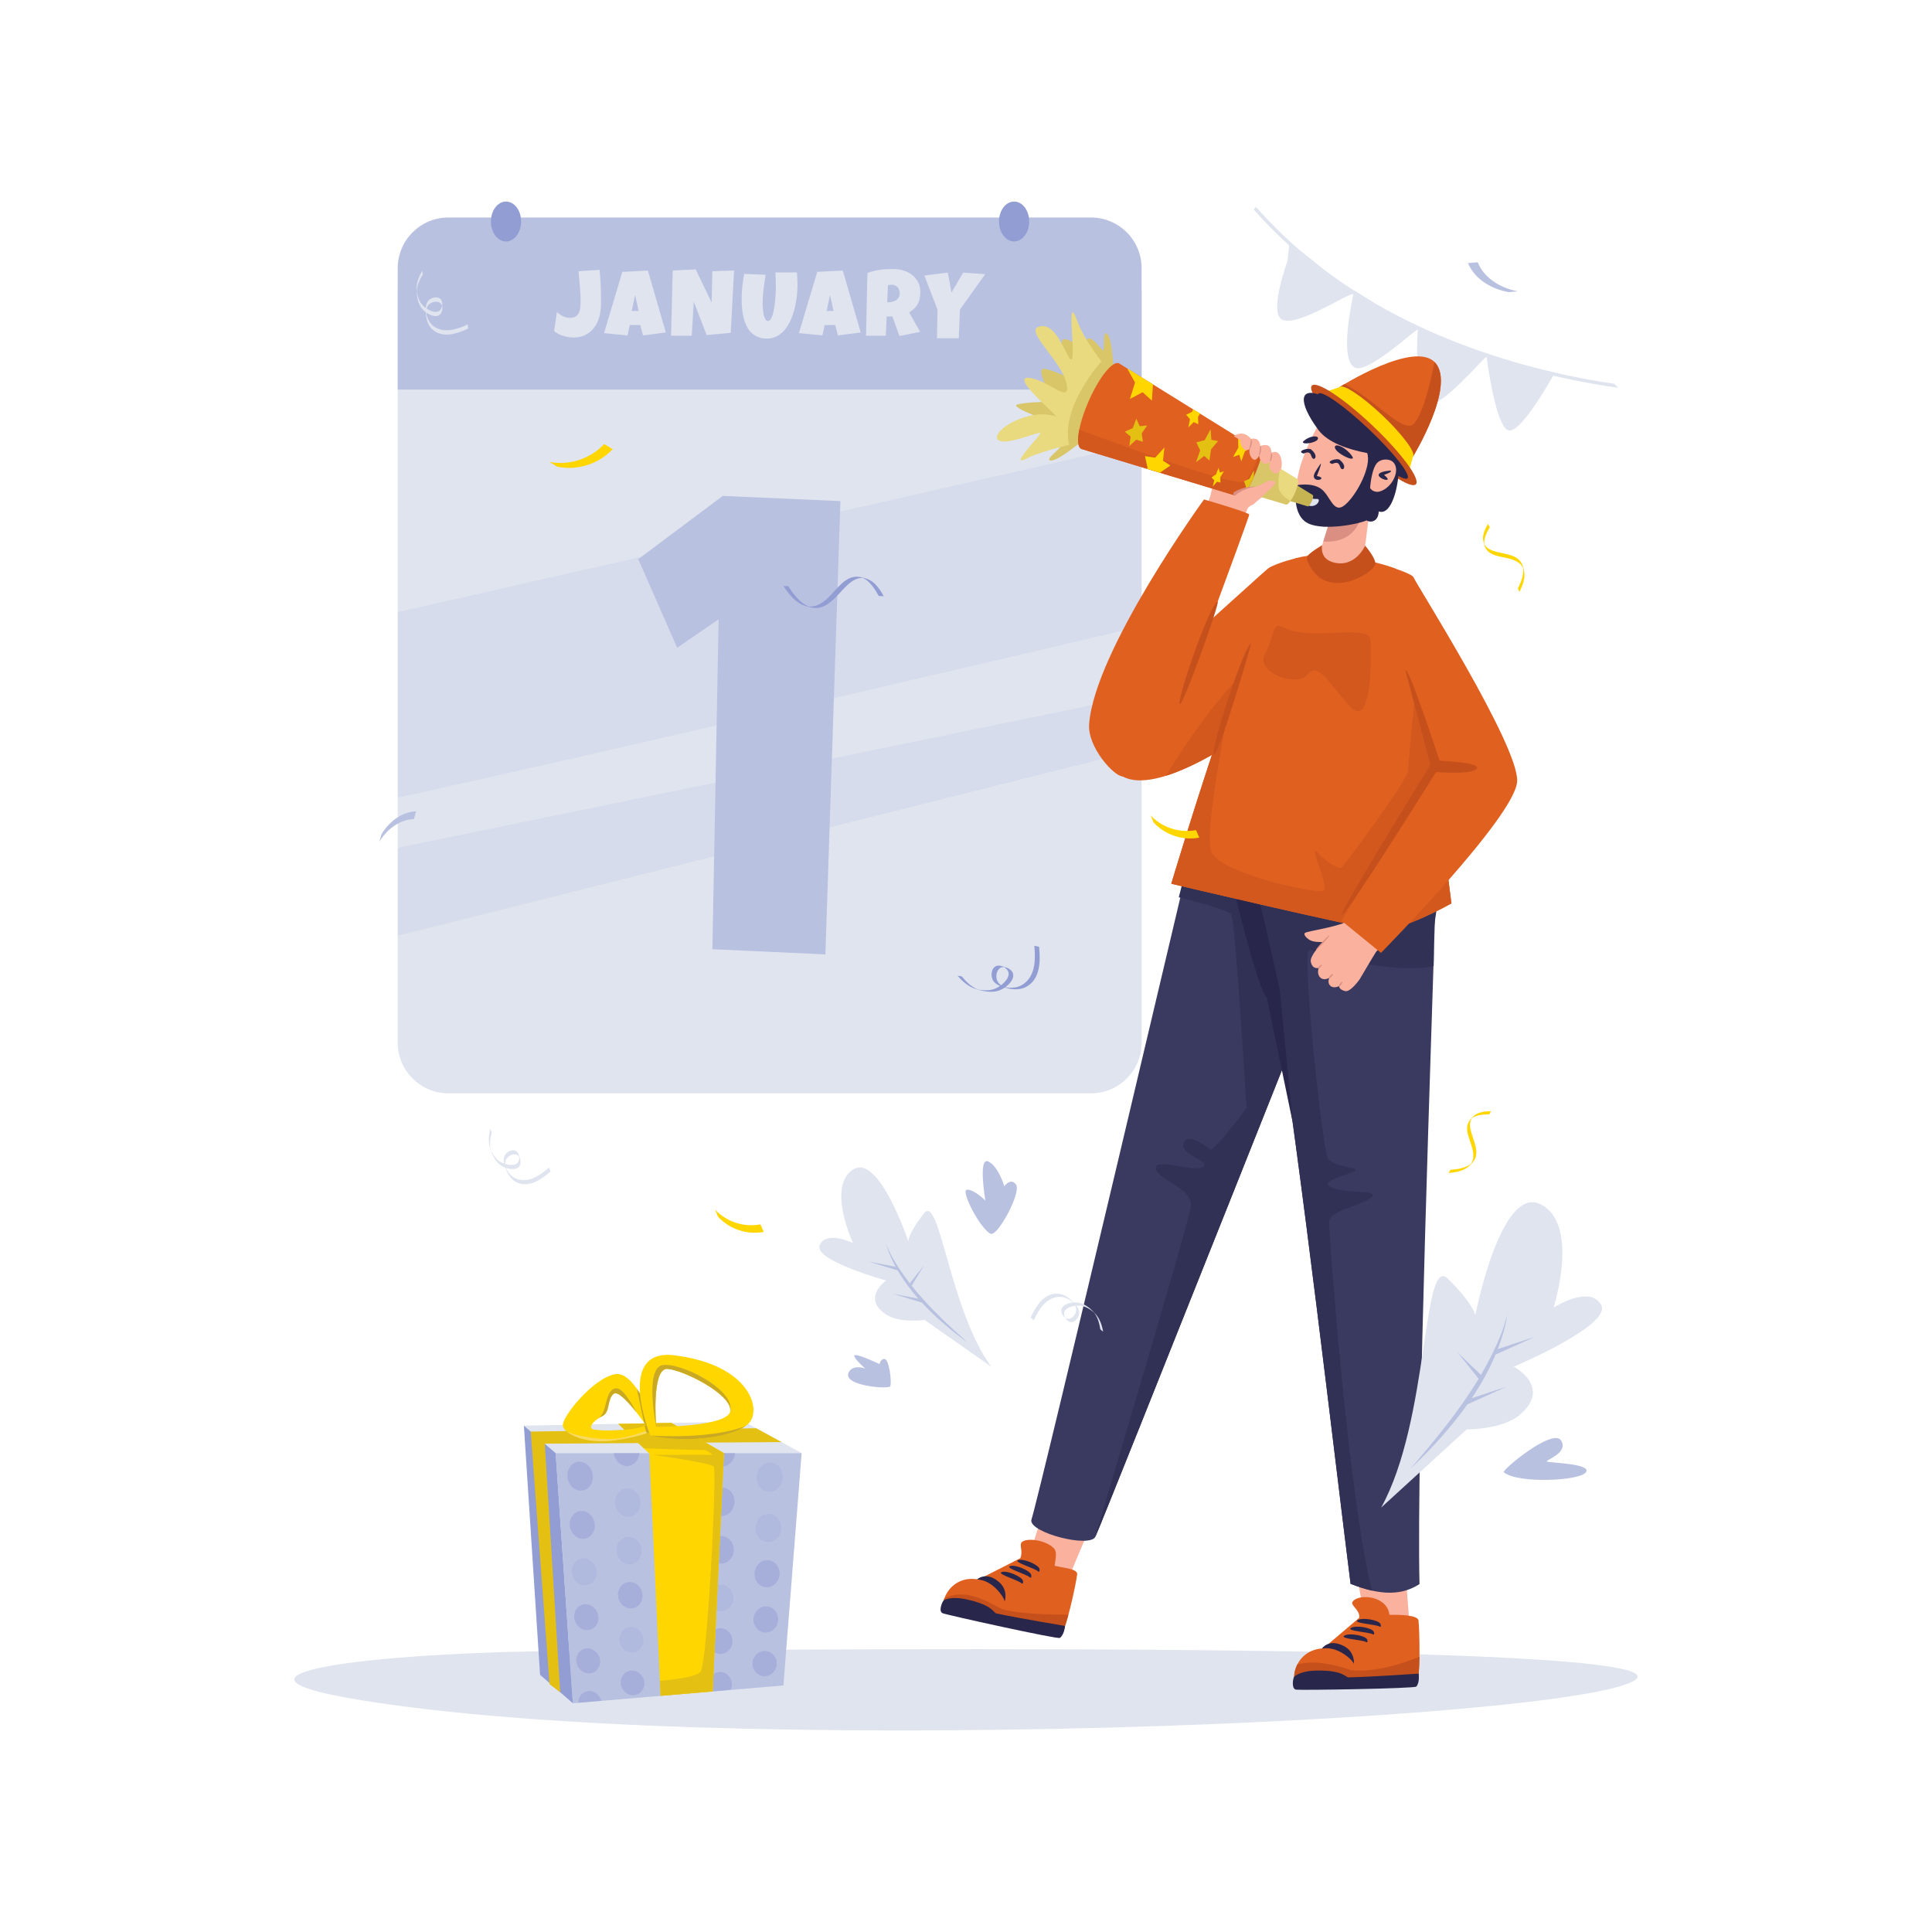 <svg xmlns="http://www.w3.org/2000/svg" enable-background="new 0 0 3000 3000" viewBox="0 0 3000 3000" id="new-year-celebration-trumpet">
  <path fill="#DFE4EF" d="M553.116 2638.806c554.822 92.831 1888.158 34.179 1985.428-29.754 97.27-63.932-1436.625-46.246-1671.209-45.22C632.751 2564.859 287.279 2594.328 553.116 2638.806zM1950.337 321.314c21.441 24.452 44.168 46.762 67.712 67.017l40.31 32.275c14.247 10.606 28.656 20.56 43.129 29.889l-.003-.287 36.292 22.388c43.409 24.928 86.527 44.603 126.431 60.035 94.801 36.666 183.595 54.656 242.406 63.365l6.549 6.306c-12.364-1.742-26.046-3.865-41.201-6.577-18.394-3.293-38.652-7.378-60.263-12.41 0 0-49.491 90.071-69.089 85.062-20.604-5.261-34.206-114.198-34.206-114.198-3.091-1.03-68.716 78.105-87.58 71.853-27.515-9.115-19.231-114.333-19.231-114.333-2.873-1.342-77.611 69.411-98.065 59.03-25.378-12.879-1.933-113.829-1.933-113.829-5.962-3.812-89.836 53.597-111.991 38.697-18.769-12.625 9.537-89.98 9.537-89.98l-.004-.002 2.606-24.556c-19.067-17.216-37.519-35.843-55.12-55.886L1950.337 321.314z"></path>
  <g>
    <path fill="#DFE4EF" d="M1693.959,373.151H696.315c-43.48,0-78.729,35.251-78.729,78.739v1167.086
		c0,43.48,35.249,78.731,78.729,78.731h997.644c43.488,0,78.739-35.251,78.739-78.731V451.889
		C1772.698,408.401,1737.447,373.151,1693.959,373.151z"></path>
    <path fill="#B9C1E1" d="M1772.773,688.008v284.395c-260.302,61.249-866.564,203.133-1155.205,266.28V950.508
		L1772.773,688.008z" opacity=".2"></path>
    <polygon fill="#B9C1E1" points="617.568 1316.473 1772.773 1079.007 1772.773 1163.249 617.568 1452.997" opacity=".2"></polygon>
    <path fill="#B9C1E1" d="M1693.959,337.719H696.315c-43.48,0-78.729,35.259-78.729,78.739v188.52h1155.113v-188.52
		C1772.698,372.978,1737.447,337.719,1693.959,337.719z"></path>
    <g>
      <path fill="#929ED3" d="M809.213,343.96c0,17.129-10.503,31.012-23.468,31.012c-12.958,0-23.461-13.883-23.461-31.012
			c0-17.121,10.503-31.005,23.461-31.005C798.71,312.956,809.213,326.839,809.213,343.96z"></path>
    </g>
    <g>
      <path fill="#929ED3" d="M1598.137,343.96c0,17.129-10.503,31.012-23.459,31.012c-12.959,0-23.462-13.883-23.462-31.012
			c0-17.121,10.504-31.005,23.462-31.005C1587.634,312.956,1598.137,326.839,1598.137,343.96z"></path>
    </g>
    <g>
      <path fill="#B9C1E1" d="M1305.001,778.108l-23.34,703.868l-175.465-8.049l9.661-512.299l-64.39,44.278l-60.367-137.654
			l131.199-98.187L1305.001,778.108z"></path>
    </g>
    <g>
      <path fill="#DFE4EF" d="M933.217 463.575c0 2.808 0 5.594 0 8.357 0 2.755-.151 5.549-.429 8.35-.535 5.948-1.815 11.58-3.863 16.895-2.046 5.308-4.818 9.961-8.319 13.959-3.501 3.998-7.747 7.16-12.747 9.494-4.991 2.334-10.729 3.501-17.204 3.501-2.523 0-5.157-.218-7.891-.64-2.74-.429-5.451-1.077-8.137-1.935-2.69-.859-5.265-1.913-7.719-3.177-2.445-1.265-4.629-2.726-6.535-4.39l4.435-29.559c2.801 2.71 5.926 4.909 9.352 6.603 3.426 1.686 7.169 2.537 11.211 2.537 2.62 0 4.826-.384 6.641-1.144 1.807-.761 3.305-1.807 4.495-3.147 1.198-1.333 2.131-2.884 2.824-4.676.685-1.785 1.182-3.689 1.5-5.715.314-2.017.495-4.103.57-6.241.075-2.146.107-4.262.107-6.355 0-7.574-.385-15.103-1.146-22.602-.761-7.499-1.423-15.013-1.995-22.534l32.706-2.131C932.501 433.873 933.217 448.727 933.217 463.575zM1033.918 516.278l-35.417 4.563-4.292-16.135h-16.278l-3.561 16.135-36.424-3.562 28.42-95.122 39.701-1.995L1033.918 516.278zM991.649 482.856l-5.436-24.846-5.277 24.846H991.649zM1139.844 420.019l-5.142 96.831-37.419 3.418-19.99-51.829-3.145 52.831h-32.128l2.56-101.251 35.71-1.709 24.703 51.401 1.144-48.555L1139.844 420.019zM1238.339 443.013c0 3.516-.174 7.401-.497 11.64-.331 4.231-.888 8.614-1.649 13.138-.76 4.525-1.747 9.103-2.966 13.741-1.204 4.645-2.725 9.102-4.525 13.394-1.814 4.276-3.915 8.29-6.317 12.031-2.416 3.735-5.172 7.002-8.289 9.788-3.125 2.778-6.603 4.962-10.466 6.566-3.848 1.588-8.139 2.394-12.845 2.394-5.518 0-10.322-.896-14.394-2.68-4.065-1.785-7.561-4.194-10.459-7.214-2.906-3.026-5.286-6.55-7.138-10.563-1.86-4.02-3.305-8.282-4.359-12.792-1.047-4.488-1.769-9.088-2.176-13.779-.407-4.683-.61-9.193-.61-13.53 0-6.663.338-13.319 1.001-19.959.663-6.633 1.619-13.267 2.853-19.884l33.421 1.287c-1.287 7.469-2.394 14.983-3.32 22.52-.932 7.552-1.401 15.133-1.401 22.745 0 .814.038 2.011.113 3.614.068 1.589.205 3.373.391 5.346.196 1.98.467 4.005.821 6.076.362 2.063.851 3.96 1.468 5.677.617 1.716 1.364 3.116 2.251 4.216.874 1.091 1.913 1.634 3.109 1.634 1.37 0 2.613-.655 3.704-1.958 1.1-1.31 2.063-3.064 2.891-5.255.836-2.184 1.559-4.705 2.183-7.567.617-2.853 1.145-5.835 1.574-8.922.429-3.094.768-6.189 1.024-9.283.271-3.094.482-5.978.648-8.636.167-2.673.278-5.022.318-7.077.059-2.048.075-3.568.075-4.563 0-3.719-.054-7.416-.182-11.105-.113-3.689-.294-7.364-.535-11.038h33.421C1238.055 429.581 1238.339 436.259 1238.339 443.013zM1336.548 516.278l-35.417 4.563-4.284-16.135h-16.278l-3.568 16.135-36.418-3.562 28.416-95.122 39.707-1.995L1336.548 516.278zM1294.279 482.856l-5.428-24.846-5.278 24.846H1294.279zM1429.049 453.583c0 3.712-.323 7.085-.962 10.097-.649 3.019-1.656 5.804-3.043 8.319-1.37 2.53-3.162 4.864-5.345 6.994-2.191 2.146-4.834 4.194-7.928 6.152l16.994 30.274-32.135 6.279-10.993-30.417-8.862.286-1.28 29.703h-30.703c.234-10.849.466-21.654.677-32.42.218-10.759.467-21.556.753-32.413.09-5.474.188-10.895.286-16.285.09-5.376.279-10.797.566-16.278 3.327-1.235 6.617-2.259 9.854-3.072 3.238-.805 6.484-1.438 9.743-1.882 3.26-.459 6.573-.768 9.923-.934 3.365-.165 6.799-.248 10.322-.248 5.428 0 10.678.753 15.75 2.243 5.067 1.499 9.547 3.75 13.455 6.754 3.909 2.989 7.039 6.738 9.389 11.211C1427.868 442.418 1429.049 447.628 1429.049 453.583zM1397.058 455.864c0-2.002-.271-3.832-.819-5.503-.551-1.656-1.355-3.094-2.426-4.314-1.069-1.213-2.402-2.168-4.005-2.854-1.589-.692-3.464-1.039-5.602-1.039-.956 0-1.882.061-2.786.181-.903.12-1.785.301-2.642.534l-1.145 26.555h1.716c2.048 0 4.126-.256 6.249-.783 2.124-.52 4.021-1.333 5.715-2.417 1.688-1.099 3.072-2.507 4.141-4.216C1396.517 460.291 1397.058 458.244 1397.058 455.864zM1529.901 425.733l-39.271 54.834-1.858 44.708h-33.844l.858-44.422-20.419-52.974 36.41-4.578 5.722 30.846 18.137-30.846L1529.901 425.733z"></path>
    </g>
  </g>
  <g>
    <g>
      <g>
        <g>
          <path fill="#FAB19E" d="M2180.826,2424.639c0.138,5.431,7.923,87.936,8.316,110.939c-8.508,11.088-59.11,10.319-64.2-1.326
					c-5.091-11.645-20.969-105.457-20.969-105.457L2180.826,2424.639z"></path>
          <path fill="#E06020" d="M2199.032,2613.141c-7.284,3.457-165.834,4.252-181.431,4.646
					c-15.596,0.388-11.018-55.865,37.121-58.216l55.775-47.343c2.233-11.333-13.471-19.434-10.54-24.572
					c5.31-9.192,28.775-10.862,44.094-1.135c7.114,4.544,12.244,11.12,13.415,20.911c15.376-0.056,43.904,0.207,45.113,8.675
					C2204.258,2527.822,2206.357,2609.678,2199.032,2613.141z"></path>
          <path fill="#C6501C" d="M2017.606,2617.795c15.626-0.43,174.145-1.223,181.44-4.623c3.354-1.658,4.798-20.098,5.11-40.653
					c-23.576,9.636-69.24,25.365-106.657,20.798c0,0-49.719-18.934-83.122-8.581
					C2006.439,2600.622,2008.873,2617.983,2017.606,2617.795z"></path>
          <path fill="#28264A" d="M2102.385,2583.671c-1.384-5.442-25.441-28.651-49.848-23.645c0,0,10.573-16.43,34.382-3.963
					C2104.491,2565.268,2102.385,2583.671,2102.385,2583.671z"></path>
          <g>
            <path fill="#28264A" d="M2121.293 2549.699c-6.941-3.682-41.482-4.989-33.938-9.84 7.545-4.85 33.41-.031 35.481 5.938C2124.906 2551.77 2121.293 2549.699 2121.293 2549.699zM2131.666 2537.68c-6.939-3.684-41.479-4.992-33.935-9.84 7.542-4.849 33.41-.034 35.479 5.94C2135.278 2539.751 2131.666 2537.68 2131.666 2537.68zM2142.039 2525.662c-6.941-3.683-41.479-4.993-33.936-9.839 7.544-4.85 33.41-.035 35.482 5.939C2145.651 2527.733 2142.039 2525.662 2142.039 2525.662z"></path>
          </g>
          <path fill="#28264A" d="M2202.855,2598.799c-0.006-0.118-69.844,5.011-108.948,5.8c-4.367,0.085-8.189-11.018-47.342-10.567
					c-27.114-0.083-36.071,8.733-36.998,9.711c-1.734,1.82-4.723,18.773,2.975,19.93c7.698,1.157,183.76-1.689,186.657-4.773
					C2204.931,2612.798,2202.855,2598.799,2202.855,2598.799z"></path>
        </g>
        <g>
          <g>
            <path fill="#FAB19E" d="M1698.101,2358.839c-1.415,4.697-33.829,76.529-39.979,96.372c-9.954,7.253-61.45-12.741-62.27-24.091
						c-0.818-11.347,28.845-96.12,28.845-96.12L1698.101,2358.839z"></path>
            <path fill="#E06020" d="M1646.832,2537.735c-7.852,1.673-161.625-34.039-176.823-37.249
						c-15.197-3.209,2.184-56.652,49.352-47.852l64.925-33.027c4.771-10.464-1.935-20.404,2.086-24.706
						c7.261-7.683,37.409-3.732,50.017,9.216c5.844,6.038,2.329,17.512,1.211,27.264c14.911,3.487,35.774,4.69,34.998,13.172
						C1671.527,2456.287,1654.726,2536.068,1646.832,2537.735z"></path>
            <path fill="#C6501C" d="M1469.98,2500.451c15.245,3.212,168.98,38.949,176.857,37.31c3.162-0.627,7.771-13.926,12.193-30.302
						c-29.454-0.321-90.373-1.978-106.68-10.635c-20.407-10.766-55.469-31.522-86.079-14.555
						C1463.264,2491.381,1464.387,2499.316,1469.98,2500.451z"></path>
            <path fill="#28264A" d="M1559.99,2486.95c-0.088-5.591-18.054-33.611-42.847-34.377c0,0,14.022-13.482,34.214,4.076
						C1566.266,2469.608,1559.99,2486.95,1559.99,2486.95z"></path>
            <g>
              <path fill="#28264A" d="M1586.124 2458.389c-5.877-5.164-39.034-14.377-30.609-17.34 8.422-2.958 32.372 7.657 33.002 13.918C1589.146 2461.228 1586.124 2458.389 1586.124 2458.389zM1598.938 2449.135c-5.875-5.165-39.036-14.38-30.611-17.34 8.425-2.963 32.375 7.654 33.005 13.914C1601.962 2451.973 1598.938 2449.135 1598.938 2449.135zM1611.754 2439.877c-5.875-5.164-39.037-14.377-30.613-17.34 8.426-2.96 32.372 7.656 33.007 13.917C1614.777 2442.716 1611.754 2439.877 1611.754 2439.877z"></path>
            </g>
            <path fill="#28264A" d="M1653.837,2524.722c0.023-0.116-68.811-11.216-106.873-19.452c-4.251-0.918-5.399-12.56-43.431-21.129
						c-26.248-6.319-36.953,0.16-38.074,0.893c-2.099,1.367-8.898,17.104-1.703,19.994c7.189,2.891,178.398,40.647,181.913,38.327
						C1652.625,2538.759,1653.837,2524.722,1653.837,2524.722z"></path>
          </g>
          <path fill="#3A3A60" d="M1858.827,1283.21c0,0-244.953,1040.202-257.41,1077.107c-3.073,19.644,90.869,43.911,99.516,25.884
					c9.85-20.533,419.853-1051.582,419.853-1051.582L1858.827,1283.21z"></path>
          <path fill="#313055" d="M1794.762,1814.743c3.738,18.113,56.596,30.233,54.671,56.911
					c-1.624,23.214-151.357,520.518-148.505,514.517c9.879-20.499,419.88-1051.572,419.88-1051.572l-261.959-51.425
					c0,0-10.925,42.284-28.444,110.096c26.422,6.63,76.874,19.923,81.514,26.576c6.316,9.007,23.626,300.939,23.626,300.939
					s-50.861,67.73-55.949,64.098c-5.16-3.648-36.244-27.951-41.867-9.517c-5.605,18.359,43.341,27.11,30.505,36.498
					C1855.4,1821.249,1791.102,1796.646,1794.762,1814.743z"></path>
        </g>
        <path fill="#3A3A60" d="M1922.202,1320.24c0,0,17.632,145.582,56.148,223.844c43.275,274.84,93.241,712.765,118.823,915.297
				c48.45,19.229,80.751,17.395,107.032,0.352c-4.971-207.201,19.813-882.82,24.557-1053.262
				c0.699-25.095,7.284-52.015-2.392-74.007L1922.202,1320.24z"></path>
        <path fill="#313055" d="M1922.181,1320.22c0,0,17.613,145.635,56.153,223.859c43.274,274.834,93.277,712.749,118.846,915.261
				c11.702,4.605,22.782,8.186,33.332,10.588c-37.099-143.921-67.573-561.008-66.706-573.962
				c0.988-15.035,40.511-20.825,63.142-34.946c22.624-14.044-36.8-7.229-58.098-16.557c-21.303-9.329,9.228-15.354,30.533-24.135
				c21.38-8.769-28.907-6.45-37.467-21.777c-8.643-15.334-41.637-322.801-28.542-323.372
				c10.741-0.398,116.707,40.241,192.819,24.914c0.716-26.81-1.355-50.647,1.899-69.937c16.577-98.307-7.959-104.403-7.959-104.403
				L1922.181,1320.22z"></path>
        <path fill="#28264A" d="M1912.431,1368.084c0,0,41.276,171.176,54.745,180.941l40.051,193.518l-19.925-204.83
				c0,0-35.794-165.118-40.314-166.245C1942.468,1370.338,1912.431,1368.084,1912.431,1368.084z"></path>
      </g>
      <g>
        <path fill="#FAB19E" d="M1984.649,732.699c0,0-31.758,13.14-42.778,7.662c-11.02-5.478-49.122-35.04-49.607-29.591
				c-0.487,5.45-12.757,58.92-12.757,58.92l-13.486,37.023l52.359,27.372l19.571-45.767c0,0,51.35-38.283,52.814-42.886
				C1992.229,740.829,1984.649,732.699,1984.649,732.699z"></path>
        <path fill="#E06020" d="M2014.237,866.306c0,0-31.15,7.437-44.59,15.904c-4.76,2.999-211.589,192.808-216.967,190.6
				c-5.379-2.209-71.597,98.045-9.697,132.686c61.9,34.641,218.73-85.458,218.73-85.458S2100.581,919.762,2014.237,866.306z"></path>
        <path fill="#D3581E" d="M2023.953,1004.388c-23.86,60.296-62.231,115.627-62.231,115.627s-82.416,63.134-151.354,84.673
				c26.569-43.594,125.816-198.559,193.207-205.266C2012.087,998.584,2018.794,1000.39,2023.953,1004.388z"></path>
      </g>
      <path fill="#E06020" d="M1818.779,1372.264c0,0,287.651,67.881,321.811,71.589c34.16,3.709,113.176-41.088,113.176-41.088
			s-63.584-510.077-86.935-519.82c-23.35-9.743-110.87-30.978-156.612-15.401C1964.477,883.123,1818.779,1372.264,1818.779,1372.264
			z"></path>
      <path fill="#D3581E" d="M2253.789,1402.796c0,0-79.063,44.755-113.177,41.079c-34.178-3.741-321.861-71.583-321.861-71.583
			s44.046-147.871,91.38-283.619c-17.347,88.22-39.208,213.134-28.955,234.673c16.186,33.856,162.833,64.81,173.666,59.974
			c10.834-4.837-25.859-77.385-8.512-59.007c17.412,18.38,31.276,23.603,35.469,23.41c4.191-0.194,104.148-137.554,104.471-150.129
			c0.258-9.609,10.511-115.37,15.348-164.187C2226.898,1186.954,2253.789,1402.796,2253.789,1402.796z"></path>
      <path fill="#D3581E" d="M1992.072,973.902c42.431,23.119,134.686-6.925,136.074,20.348s2.372,141.699-32.883,101.842
			c-35.254-39.856-48.09-68.171-65.458-48.214c-17.369,19.958-81.273-4.553-65.656-32.291
			C1979.766,987.85,1974.89,964.539,1992.072,973.902z"></path>
      <path fill="#C6501C" d="M1942.51,999.407c1.388-0.652-51.095,177.315-57.567,172.212
			C1878.471,1166.517,1930.836,1004.898,1942.51,999.407z"></path>
      <g>
        <g>
          <path fill="#E06020" d="M2228.814,563.481c-31.861-36.497-148.755,37.615-148.755,37.615s71.189,93.94,113.933,108.083
					C2193.992,709.179,2260.676,599.979,2228.814,563.481z"></path>
          <path fill="#C6501C" d="M2193.967,709.193c-42.726-14.172-113.881-108.098-113.881-108.098s2.774-1.74,7.575-4.616
					c43.379,20.618,88.644,74.268,105.575,63.149c15.408-10.15,29.02-70.742,34.328-97.432c0.425,0.363,0.832,0.843,1.248,1.265
					C2260.657,599.957,2193.967,709.193,2193.967,709.193z"></path>
          <path fill="#FFD600" d="M2193.992,709.179c-5.303,5.591-35.108-14.071-66.57-43.917c-31.462-29.846-52.667-58.574-47.363-64.165
					c5.304-5.591,35.108,14.071,66.57,43.918C2178.092,674.86,2199.297,703.587,2193.992,709.179z"></path>
          <polygon fill="#FFD600" points="2186.771 735.254 2193.992 709.179 2080.059 601.096 2054.478 609.755"></polygon>
          <path fill="#C6501C" d="M2198.589,752.007c-7.521,7.927-49.779-19.952-94.387-62.269
					c-44.608-42.317-74.674-83.048-67.154-90.976c7.521-7.927,49.779,19.952,94.387,62.269
					C2176.043,703.348,2206.109,744.079,2198.589,752.007z"></path>
          <path fill="#28264A" d="M2185.587,742.688c-5.327,5.615-40.66-19.256-78.919-55.55c-38.259-36.294-64.956-70.268-59.629-75.883
					c5.326-5.615,40.66,19.256,78.918,55.55C2164.216,703.099,2190.913,737.073,2185.587,742.688z"></path>
        </g>
        <path fill="#FAB19E" d="M2129.303,770.79l-10.283,83.094c0,0-9.305,29.202-50.94,29.205
				c-13.219,0.001-18.106-10.263-18.621-24.272c7.422-26.203,16.329-52.271,16.329-52.271L2129.303,770.79z"></path>
        <path fill="#DB8F82" d="M2111.814,808.086c-12.999,33.333-44.737,33.851-56.983,32.727c5.738-18.941,10.938-34.27,10.938-34.27
				l50.098-28.178C2117.299,786.122,2116.632,795.843,2111.814,808.086z"></path>
        <path fill="#FAB19E" d="M2053.277,648.713c0,0-40.571,67.47-39.293,106.8c0.518,15.915,8.268,60.3,41.466,62.323
				c33.198,2.022,104.348-70.152,92.982-105.761C2137.076,676.466,2053.277,648.713,2053.277,648.713z"></path>
        <path fill="#28264A" d="M2172.236,721.029c0,0-78.042-87.47-116.773-105.295c-38.732-17.825-40.591,8.109-8.396,51.701
				c14.633,19.814,46.029,30.415,75.934,36.104c7.036,20.514-16.156,65.053-34.529,80.468
				c-18.373,15.415-22.542-15.124-37.651-25.301c-15.107-10.178-37.768-5.135-37.768-5.135s-9.405,48.148,20.373,60.084
				c24.503,9.821,74.381,0.772,88.951-5.744c-0.058,1.931,17.397,6.939,18.581-13.768
				C2161.406,801.278,2172.708,753.057,2172.236,721.029z"></path>
        <path fill="#C6501C" d="M2053.044,846.521c0,0-19.645,11.654-23.143,17.319c-3.498,5.664,9.496,27.87,22.63,35.299
				c35.042,19.825,83.849-13.978,83.175-24.243c-0.675-10.266-15.96-27.604-15.96-27.604s-15.54,35.998-50.477,25.624
				C2048.283,866.684,2053.044,846.521,2053.044,846.521z"></path>
        <g>
          <path fill="#FAB19E" d="M2127.478,757.643c0,0,2.104-31.591,12.012-39.906c7.296-6.125,17.984-4.599,22.219-1.436
					c15.082,11.264,0.317,42.498-20.495,47.164C2136.696,764.478,2129.923,762.486,2127.478,757.643z"></path>
          <path fill="#28264A" d="M2158.416,730.629c-45.558,4.911,14.365,25.603-9.334,6.768
					C2149.082,737.396,2165.022,732.074,2158.416,730.629z"></path>
        </g>
        <path fill="#28264A" d="M2073.208 692.844c2.159-3.854 16.124 1.526 25.951 14.889C2108.983 721.101 2068.267 701.683 2073.208 692.844zM2046.504 679.882c-.875-3.647-12.007-3.362-21.569 4.384C2015.375 692.015 2048.504 688.243 2046.504 679.882zM2081.246 714.831c-3.124-5.124-25.675 2.244-12.368 5.534 14.748-6.926 9.281 9.656 16.74 8.083C2088.796 725.906 2087.478 720.2 2081.246 714.831zM2036.766 698.736c-3.124-5.124-25.675 2.245-12.368 5.534 14.747-6.927 9.281 9.655 16.74 8.084C2044.317 709.81 2042.999 704.104 2036.766 698.736zM2050.857 719.731c-7.79 11.394-11.465 16.884-10.719 20.745 1.885 9.75 22.298 1.818 4.663-1.323C2044.802 739.153 2052.629 719.834 2050.857 719.731z"></path>
        <path fill="#DFE4EF" d="M2028.207,767.795c10.247,11.698,19.141,3.879,19.622,8.831c0.479,4.951-7.273,11.924-17.257,7.992
				C2019.29,780.173,2019.702,758.085,2028.207,767.795z"></path>
      </g>
      <g>
        <g>
          <g>
            <path fill="#FAB19E" d="M2088.546,1538.956c-10.389-2.731-8.967-7.837-8.967-7.837s-8.65,4.62-13.949-0.508
						c-5.299-5.13-1.277-12.432-1.277-12.432s-8.244,5.452-14.28-0.36c-6.037-5.812-2.223-14.904-2.223-14.904
						s-9.793,3.271-12.422-9.433c-1.829-8.838,14.731-26.439,19.281-30.725c-5.629,0.277-15.238,0.101-20.748-3.019
						c-6.524-3.695-10.371-9.359-7.526-11.135c4.942-3.083,43.456-8.033,62.469-16.399c7.855-9.213,19.153-21.449,19.153-21.449
						l48.982,45.304c0,0-6.967,6.977-20.294,21.943c-6.24,9.844-25.484,42.681-25.484,42.681S2097.002,1541.178,2088.546,1538.956z"></path>
          </g>
          <g>
            <path fill="#DB8F82" d="M2064.361 1452.319c-.445-.412-5.486 4.313-11.258 10.554-5.772 6.24-10.089 11.634-9.643 12.046.446.413 5.487-4.312 11.259-10.552C2060.49 1458.125 2064.808 1452.732 2064.361 1452.319zM2052.406 1497.989c-.447-.413-2.057.604-3.599 2.27-1.541 1.666-2.429 3.352-1.983 3.764.446.414 2.057-.604 3.598-2.27C2051.963 1500.087 2052.852 1498.402 2052.406 1497.989zM2069.82 1512.268c-.447-.413-2.261.824-4.054 2.763-1.793 1.938-2.885 3.844-2.438 4.257.446.413 2.261-.825 4.054-2.763C2069.175 1514.586 2070.266 1512.68 2069.82 1512.268zM2084.307 1524.524c-.49-.36-2.073.963-3.535 2.954-1.463 1.991-2.253 3.897-1.762 4.257.489.36 2.073-.963 3.535-2.954C2084.007 1526.789 2084.796 1524.883 2084.307 1524.524z"></path>
          </g>
        </g>
        <path fill="#E06020" d="M2225.896,1189.302c0,0-60.333-200.649-66.386-233.802c-6.052-33.153-0.729-74.946-0.729-74.946
				s34.999,10.23,36.562,16.595c1.565,6.366,163.884,261.598,160.477,316.398c-3.408,54.8-211.444,266.073-211.444,266.073
				l-61.192-49.943L2225.896,1189.302z"></path>
        <path fill="#C6501C" d="M2182.299,1040.985l38.81,146.541c0,0-148.896,240.403-136.656,232.641
				c12.239-7.763,145.354-221.278,145.354-221.278s56.817,4.599,63.348-5.443c6.532-10.042-57.845-12.222-57.845-12.222
				S2187.491,1034.646,2182.299,1040.985z"></path>
      </g>
    </g>
    <g>
      <g>
        <path fill="#C6B352" d="M1993.747,759.162c3.533-7.803,8.807-12.632,11.628-10.888l33.23,20.541
				c1.143,0.707,0.337,5.042-1.764,9.71c-2.102,4.669-4.816,8.153-6.105,7.767l-37.482-11.219
				C1990.071,774.121,1990.213,766.97,1993.747,759.162z"></path>
        <path fill="#EADA7F" d="M1913.406,722.136c7.971-17.607,19.875-28.507,26.242-24.571l74.991,46.357
				c2.58,1.596,0.761,11.38-3.98,21.912c-4.743,10.537-10.869,18.4-13.777,17.53l-84.589-25.318
				C1905.109,755.895,1905.43,739.759,1913.406,722.136z"></path>
        <path fill="#D8C669" d="M1912.28,758.014l84.583,25.337c1.52,0.504,4.091-1.605,6.737-5.236
				c-6.214-3.823-15.589-10.936-17.571-18.884c-2.079-8.25-0.365-22.349,1.395-32.178l-47.761-29.451
				c-6.285-3.947-18.297,6.847-26.338,24.493C1905.408,739.656,1905.049,755.939,1912.28,758.014z"></path>
      </g>
      <g>
        <path fill="#D8C669" d="M1730.625 585.592c-1.791-.854-1.95-55.326-10.815-66.157-8.964-10.953-2.998 28.881-7.894 24.139-4.924-4.768-15.836-20.941-22.848-17.679-7.044 3.276 24.224 64.279 28.764 66.742C1722.349 595.089 1730.625 585.592 1730.625 585.592zM1688.868 679.151c-1.828-.771-42.437 35.391-56.396 35.971-14.115.588 19.478-21.479 12.692-21.985-6.825-.508-26.119 2.098-28.364-5.321-2.255-7.453 63.931-24.687 68.785-22.93C1690.417 666.634 1688.868 679.151 1688.868 679.151zM1642.758 658.861c-2.818-.936-78.312-26.972-62.727-30.871 15.42-3.857 40.514-3.403 49.348-4.553 8.777-1.142-23.752-52.027-8.255-50.728 15.305 1.282 46.848 20.149 46.569 12.039-.279-8.135-28.647-56.259-15.566-57.991 12.957-1.716 46.51 29.328 47.677 42.52C1700.966 582.395 1664.284 666.008 1642.758 658.861z"></path>
        <g>
          <g>
            <path fill="#EADA7F" d="M1664.375,557.38c-5.802,8.667-22.031-61.406-52.164-49.718c-21.302,8.263,45.286,60.055,44.807,96.042
						c-0.247,18.602-31.671-14.346-59.485-17.018c-30.66-2.944,49.133,62.272,41.717,59.821
						c-41.387-13.688-98.394,21.49-90.499,35.289c7.559,13.211,64.981-12.4,66.473-9.316c1.476,3.051-51.039,55.45-21.132,39.495
						c27.7-14.778,117.089-32.951,117.089-32.951c28.731-1.071,43.83-27.01,41.147-50.542
						c-2.851-24.994-63.323-84.447-79.242-129.093C1654.953,448.543,1670.137,548.77,1664.375,557.38z"></path>
            <path fill="#D8C669" d="M1710.256,561.199c20.174,27.559,40.522,52.849,42.12,67.242c2.68,23.569-12.525,49.474-41.274,50.598
						c0,0-23.803,4.877-50.84,11.601C1645.965,631.993,1710.256,561.199,1710.256,561.199z"></path>
            <path fill="#E06020" d="M1690.539,622.688c16.701-38.044,38.103-64.035,47.451-58.232l220.241,136.641
						c0.013,0.008,0.036-0.013,0.05-0.005c2.604,1.616-2.253,18.562-10.76,37.784l-0.581,1.309
						c-4.993,11.109-10.165,20.643-14.119,26.281c-2.655,3.823-4.783,5.918-5.93,5.594l-0.014,0.034l-247.249-74.779
						C1669.147,694.147,1673.854,660.698,1690.539,622.688z"></path>
            <path fill="#D3581E" d="M1679.673,697.26l247.194,74.882l0.068-0.107c1.068,0.397,3.22-1.69,5.914-5.609
						c3.928-5.651,9.104-15.096,14.053-26.211l0.621-1.302c8.494-19.273,13.383-36.248,10.761-37.778
						c-0.03-0.067-0.03-0.067-0.03-0.067l-1.206-0.743c-7.123,20.109-16.64,42.647-25.094,47.413
						c-14.323,8.159-173.281-49.902-255.992-80.575C1672.52,684.032,1673.686,695.438,1679.673,697.26z"></path>
            <g>
              <polygon fill="#FFD600" points="1774.286 609.058 1788.647 622.103 1790.281 597.466 1790.67 597.077 1751.804 572.956 1750.749 572.992 1762.492 594.025 1754.536 619.513"></polygon>
              <path fill="#E4C012" d="M1929.597,769.544l3.225-3.078c3.954-5.638,9.126-15.172,14.12-26.281l0.089-10.033l-6.866,13.214
							l-0.727,0.308l-7.208,3.323l-0.514,0.239l0.215,0.528l2.519,7.18l0.278,0.706L1929.597,769.544z"></path>
              <polygon fill="#E4C012" points="1857.707 686.851 1863.581 699.343 1857.244 717.705 1869.914 707.992 1878.085 715.024 1880.422 697.855 1891.405 684.867 1880.993 682.9 1879.854 666.486 1870.596 683.448"></polygon>
              <polygon fill="#FFD600" points="1781.16 727.983 1801.677 734.19 1801.932 733.419 1817.37 722.857 1805.877 715.313 1808.176 694.776 1793.784 710.668 1777.945 708.261 1781.913 726.685"></polygon>
              <polygon fill="#FFD600" points="1927.437 716.503 1932.898 701.155 1942.258 693.856 1937.303 688.074 1929.001 682.922 1922.553 680.966 1922.883 695.094 1914.714 709.648 1924.427 706.051"></polygon>
              <polygon fill="#E4C012" points="1746.531 670.317 1755.639 677.934 1753.625 692.593 1764.348 682.724 1774.666 685.954 1772.857 672.893 1781.277 660.718 1769.732 661.846 1764.447 650.16 1758.985 664.779"></polygon>
              <polygon fill="#FFD600" points="1845.358 663.627 1853.581 655.409 1860.752 658.715 1860.249 647.294 1863.508 642.278 1852.529 635.465 1850.952 639.582 1841.865 643.96 1847.76 650.931"></polygon>
              <polygon fill="#FFD600" points="1881.171 741.4 1885.407 745.607 1883.219 755.516 1889.7 748.022 1895.038 749.28 1895.025 740.704 1900.497 731.8 1894.154 733.662 1892.183 726.477 1888.179 736.614"></polygon>
            </g>
          </g>
        </g>
      </g>
      <g>
        <path fill="#FAB19E" d="M1944.849,784.342c0,0,34.108-29.576,35.559-34.194c1.451-4.619-10.528-3.71-10.528-3.71l-19.176,9.289
				c0,0-25.572,1.384-32.027,12.037S1944.849,784.342,1944.849,784.342z"></path>
        <path fill="#DB8F82" d="M1917.999,769.387c0,0,13.18-11.902,32.705-13.66c0,0-16.387-2.146-34.706,8.567
				C1915.998,764.295,1912.746,769.752,1917.999,769.387z"></path>
      </g>
    </g>
    <g>
      <g>
        <g>
          <path fill="#FAB19E" d="M1974.412,702.911c0,0,12.429-6.929,15.463,11.943c3.032,18.875-8.969,23.327-13.18,18.788
					c-4.21-4.539-7.25-7.138-4.428-17.276c0,0-6.057,6.861-11.537,2.476c-5.478-4.387-5.414-11.366-5.414-11.366
					s-4.12,7.207-7.633,6.495c-3.513-0.711-9.043-7.869-7.386-16.839c0,0-6.935,6.234-11.97-3.617
					c-5.033-9.85-1.444-9.509-1.444-9.509l-11.02-6.761c0,0,13.503-11.319,26.873,4.286c0,0,12.544-4.415,14.381,11.082
					C1957.118,692.612,1973.685,684.937,1974.412,702.911z"></path>
        </g>
      </g>
      <g>
        <path fill="#DB8F82" d="M1974.29 703.034c-.6.081-.506 3.225-1.168 6.933-.603 3.729-1.765 6.586-1.318 6.874.477.348 2.638-2.433 3.305-6.534C1975.826 706.211 1974.785 702.93 1974.29 703.034zM1957.344 692.254c-.288.061-.361.917-.533 2.257-.168 1.346-.452 3.201-.794 5.266-.684 4.131-1.244 7.541-.701 7.699.524.158 1.978-3.076 2.691-7.371.356-2.144.428-4.147.231-5.6C1958.042 693.043 1957.599 692.195 1957.344 692.254zM1942.736 681.531c-.291.099-.223 1.005-.306 2.405-.093 1.41-.382 3.347-.877 5.49-.978 4.286-2.135 7.757-1.613 7.991.484.236 2.532-2.981 3.579-7.549.528-2.272.617-4.457.334-6.015C1943.558 682.284 1942.968 681.442 1942.736 681.531z"></path>
      </g>
    </g>
    <path fill="#E06020" d="M1869.552,775.563c0,0,70.006,20.213,70.258,23.495c0.251,3.282-122.706,335.975-137.242,367.583
		c-14.536,31.609-46.599,38.848-59.587,38.856c-12.988,0.008-54.497-45.134-51.782-81.248
		C1699.831,1009.451,1869.552,775.563,1869.552,775.563z"></path>
    <path fill="#C6501C" d="M1890.834,934.192c4.435-0.641-57.395,172.676-59.29,158.549
		C1829.65,1078.614,1879.468,935.835,1890.834,934.192z"></path>
  </g>
  <g>
    <g>
      <path fill="#929ED3" d="M1224.687,911.195c8.205,12.635,17.827,24.714,30.178,30.211c1.479,0.657,6.22,2.002,0.617,0.588
			c-5.635-1.419-1.147-0.37,0.288-0.244c1.877,0.166,3.789,0.14,5.712-0.092c5.376-0.644,10.762-2.921,15.839-6.442
			c10.635-7.372,19.251-19.316,29.082-28.554c10.541-9.911,20.591-12.983,31.828-10.188c6.757,1.681,13.021,3.677,18.622,8.599
			c6.4,5.626,11.477,13.385,15.919,21.673c-1.317-2.462-7.54,0.269-8.904-2.277c-3.892-7.265-8.26-14.092-13.596-19.472
			c-2.841-2.868-5.944-5.316-9.33-7.064c-0.68-0.349-1.364-0.683-2.066-0.972c2.964,1.226,0.954,0.255-0.048,0.406
			c-1.688,0.251-3.346,0.145-5.052,0.503c-11.42,2.391-21.032,13.375-30.218,23.371c-9.584,10.425-19.73,20.341-31.53,22.443
			c-8.017,1.429-16.048-0.919-23.327-3.466c-13.647-4.773-24.138-17.781-32.913-31.297
			C1217.352,911.336,1223.076,908.711,1224.687,911.195L1224.687,911.195z"></path>
    </g>
    <g>
      <path fill="#FFD600" d="M2253.212,1816.395c11.153-0.836,22.451-2.793,30.437-8.876c0.956-0.73,3.524-3.337,0.604-0.193
			c-2.935,3.164-0.649,0.615-0.056-0.276c0.779-1.163,1.444-2.416,1.978-3.752c1.499-3.73,1.936-8.05,1.455-12.611
			c-1.008-9.555-5.713-19.427-8.222-29.123c-2.694-10.4-1.109-18.041,4.719-24.361c3.505-3.8,7.039-7.167,12.242-9.059
			c5.946-2.16,12.81-2.699,19.792-2.635c-2.073-0.021-2.516,5.006-4.658,4.986c-6.12-0.057-12.122,0.352-17.53,1.907
			c-2.881,0.828-5.582,1.976-7.927,3.557c-0.47,0.318-0.932,0.645-1.371,0.998c1.856-1.491,0.506-0.529,0.248,0.177
			c-0.438,1.188-1.099,2.23-1.475,3.468c-2.516,8.29,1.208,18.467,4.441,28.016c3.371,9.96,6.209,20.103,3.37,28.538
			c-1.929,5.73-6.324,10.122-10.578,13.954c-7.975,7.185-20.189,9.377-32.121,10.269
			C2250.687,1821.222,2251.019,1816.558,2253.212,1816.395L2253.212,1816.395z"></path>
    </g>
    <g>
      <path fill="#FFD600" d="M2357.21,913.26c4.958-10.025,9.027-20.745,7.857-30.716c-0.141-1.194-1.078-4.731,0.141-0.617
			c1.23,4.136,0.198,0.872-0.265-0.092c-0.605-1.262-1.346-2.473-2.222-3.612c-2.448-3.19-5.943-5.766-10.114-7.674
			c-8.737-3.998-19.628-4.975-29.252-7.752c-10.323-2.977-16.092-8.231-18.564-16.465c-1.486-4.951-2.586-9.706-1.564-15.149
			c1.168-6.218,4.199-12.399,7.809-18.376c-1.073,1.773,3.028,4.714,1.92,6.549c-3.165,5.238-5.868,10.612-7.284,16.059
			c-0.754,2.901-1.142,5.81-0.975,8.634c0.035,0.566,0.082,1.131,0.162,1.687c-0.339-2.356-0.198-0.706,0.278-0.123
			c0.8,0.982,1.361,2.082,2.235,3.036c5.854,6.386,16.509,8.362,26.373,10.442c10.289,2.169,20.464,4.891,26.277,11.629
			c3.949,4.579,5.492,10.597,6.624,16.209c2.124,10.523-2.208,22.151-7.515,32.875C2360.078,917.891,2356.233,915.23,2357.21,913.26
			L2357.21,913.26z"></path>
    </g>
    <g>
      <path fill="#FFD600" d="M1110.232,1878.222c17.684,19.013,44.928,27.897,70.417,22.967c0.294-0.057,2.495,5.324,2.716,5.812
			c0.209,0.455,2.394,5.901,2.595,5.863c-25.491,4.93-52.735-3.955-70.42-22.969c-1.251-1.347-1.951-4.14-2.711-5.811
			c-0.625-1.375-1.25-2.753-1.862-4.135C1110.762,1879.481,1110.566,1878.579,1110.232,1878.222L1110.232,1878.222z"></path>
    </g>
    <g>
      <path fill="#FFD600" d="M852.897,717.251c30.775,6.026,63.701-4.633,85.108-27.542c0.248-0.265,6.217,3.431,6.78,3.75
			c0.527,0.298,6.528,4.067,6.697,3.886c-21.408,22.913-54.335,33.569-85.111,27.543c-2.18-0.428-4.846-2.66-6.773-3.754
			c-1.587-0.901-3.176-1.803-4.755-2.718C854.309,718.105,853.479,717.362,852.897,717.251L852.897,717.251z"></path>
    </g>
    <g>
      <path fill="#FFD600" d="M1786.561,1266.002c17.684,19.013,44.928,27.896,70.417,22.966c0.296-0.057,2.495,5.324,2.716,5.812
			c0.209,0.456,2.394,5.902,2.596,5.864c-25.492,4.93-52.735-3.955-70.42-22.969c-1.252-1.346-1.952-4.14-2.711-5.811
			c-0.625-1.375-1.251-2.753-1.863-4.134C1787.092,1267.261,1786.896,1266.358,1786.561,1266.002L1786.561,1266.002z"></path>
    </g>
    <g>
      <path fill="#B9C1E1" d="M588.993,1307.144c12.941-21.351,33.649-34.941,53.524-35.132c0.229-0.001,1.726-5.51,1.878-6.014
			c0.145-0.471,1.626-6.037,1.783-6.039c-19.876,0.189-40.583,13.781-53.525,35.133c-0.916,1.512-1.352,4.288-1.875,6.012
			c-0.431,1.42-0.862,2.842-1.282,4.265C589.355,1305.853,589.238,1306.743,588.993,1307.144L588.993,1307.144z"></path>
    </g>
    <g>
      <path fill="#B9C1E1" d="M2357.06,452.406c-29.532-5.369-53.682-22.792-62.428-45.03c-0.1-0.257-6.929,0.427-7.56,0.472
			c-0.591,0.04-7.478,0.765-7.547,0.589c8.744,22.24,32.895,39.661,62.429,45.03c2.092,0.38,5.396-0.322,7.556-0.475
			c1.78-0.126,3.562-0.252,5.34-0.391C2355.454,452.553,2356.503,452.303,2357.06,452.406L2357.06,452.406z"></path>
    </g>
    <g>
      <path fill="#929ED3" d="M1621.187 1505.095c-.049-.002-.097.009-.146.009.295.135.566.251.809.327C1621.647 1505.305 1621.413 1505.204 1621.187 1505.095zM1613.58 1470.543c-.099-1.054-7.435-1.373-7.522-2.317 1.942 20.72 2.337 45.792-16.402 59.496-6.874 5.024-15.047 6.484-23.398 5.965-1.75-.108-3.475-.444-5.197-.756 2.947-2.115 5.599-4.609 7.795-7.339 5.243-6.505 7.003-14.431-.341-20.14-3.234-2.516-7.16-3.544-11.013-4.708-3.417-1.037-7.004-2.133-10.497-.71-8.713 3.548-9.074 17.333-4.054 23.856 2.468 3.206 6.01 5.423 9.883 7.078-4.506 3.117-9.617 5.441-14.97 6.25-4.255.641-8.743.625-13.025.262-1.634-.14-3.265-.352-4.878-.651-.233-.043-.464-.104-.697-.151-.798-.285-1.643-.527-2.312-.831-9.22-4.193-16.604-11.338-22.976-19.063-1.416-1.714-6.15-.652-7.525-2.317 7.95 9.633 17.187 17.55 29.215 21.397 1.307.416 2.607.752 3.908 1.125.352.111.704.223 1.055.334-.044-.035-.127-.047-.175-.082 7.827 2.162 15.646 3.404 23.951 2.427 5.577-.658 11.049-2.938 15.821-6.189 1.877.51 3.737.959 5.494 1.365 9.15 2.116 19.574 2.029 27.965-2.578C1615.696 1520.184 1615.612 1492.202 1613.58 1470.543zM1548.479 1522.863c-2.676-6.224-1.379-16.255 4.897-19.954 1.59-.934 3.412-1.235 5.235-1.195-.504-.235-1.053-.531-1.675-.988.528.389 1.191.672 1.821.978.127.004.252-.032.378-.023 2.307.149 1.933.872.284.36.01.004.021.008.03.015 2.694 1.69 5.254 4.161 6.267 7.25 2.081 6.333-3.063 13.038-7.291 17.156-1.262 1.229-2.638 2.371-4.065 3.454C1551.858 1528.079 1549.714 1525.732 1548.479 1522.863z"></path>
    </g>
    <g>
      <path fill="#DFE4EF" d="M763.649,1758.787c-2.235,8.246-3.568,16.914-1.939,25.4c0.194,1.005,0.867,2.302,0.785,3.288
			c-0.309-0.973-0.619-1.947-0.929-2.921c0.291,0.748,0.605,1.487,0.943,2.213c0.589,1.271,1.246,2.509,1.955,3.716
			c1.858,3.162,4.062,6.294,6.606,8.941c4.617,4.796,11.135,7.811,17.63,9.007c4.951,0.912,12.157,1.188,15.54-3.385
			c1.651-2.229,2.109-5.229,1.957-7.94c-0.043-0.781-0.327-1.638-0.313-2.405c-0.065,3.659,1.867,4.353,0.42,2.002
			c-0.898-1.453-2.122-2.697-3.696-3.404c-5.67-2.545-13.295,1.499-16.307,6.432c-1.778,2.909-2.252,6.438-1.943,9.784
			c0.054,0.582,0.133,1.167,0.231,1.744c0.054,0.291,0.11,0.582,0.164,0.873c0.65,2.538,0.493,2.18-0.468-1.069
			c1.231,2.016,1.989,4.349,3.249,6.385c3.758,6.07,8.807,11.04,15.695,13.349c18.784,6.287,36.044-6.356,49.513-17.928
			c-0.615,0.527,2.782,5.791,2.097,6.38c-14.078,12.099-33.518,25.958-52.787,16.595c-7.346-3.57-12.548-10.784-15.588-18.198
			c-2.609-6.367-5.72-14.376-3.604-21.257c2.064-6.713,11.841-13.26,18.608-8.944c2.713,1.729,3.719,4.768,4.683,7.658
			c1.091,3.256,2.31,6.497,2.155,9.99c-0.353,7.929-6.739,10.612-13.855,10.172c-7.999-0.491-16.448-4.08-21.859-10.081
			c-5.749-6.38-8.969-13.812-11.526-21.884c-3.255-10.273-2.3-20.608,0.487-30.894
			C761.069,1754.184,764.145,1756.955,763.649,1758.787L763.649,1758.787z"></path>
    </g>
    <g>
      <path fill="#DFE4EF" d="M1708.462,2063.504c-1.321-8.441-3.637-16.899-8.584-23.984c-0.586-0.839-1.73-1.748-2.057-2.682
			c0.679,0.763,1.36,1.526,2.04,2.288c-0.57-0.564-1.159-1.11-1.765-1.635c-1.055-0.921-2.159-1.783-3.299-2.597
			c-2.985-2.129-6.274-4.091-9.677-5.47c-6.172-2.497-13.353-2.594-19.77-1.038c-4.893,1.185-11.585,3.871-12.81,9.426
			c-0.598,2.708,0.206,5.635,1.45,8.047c0.358,0.695,0.967,1.362,1.267,2.068c-1.431-3.367-3.479-3.214-1.2-1.657
			c1.412,0.961,3.037,1.598,4.762,1.601c6.216,0.014,11.53-6.788,12.27-12.521c0.437-3.381-0.569-6.796-2.213-9.726
			c-0.287-0.509-0.599-1.011-0.923-1.499c-0.169-0.242-0.338-0.487-0.506-0.729c-1.628-2.053-1.339-1.791,0.863,0.785
			c-1.947-1.338-3.589-3.159-5.57-4.505c-5.906-4.012-12.542-6.492-19.773-5.791c-19.715,1.916-30.323,20.496-37.904,36.554
			c0.347-0.732-4.9-4.155-4.516-4.971c7.924-16.786,20.025-37.367,41.437-36.672c8.163,0.265,15.855,4.732,21.652,10.262
			c4.979,4.75,11.084,10.796,11.957,17.942c0.85,6.971-5.407,16.935-13.346,15.753c-3.183-0.473-5.339-2.838-7.397-5.082
			c-2.323-2.53-4.758-4.992-6.04-8.244c-2.911-7.384,1.827-12.438,8.505-14.937c7.505-2.813,16.682-2.98,24.07,0.294
			c7.851,3.481,13.821,8.956,19.447,15.285c7.159,8.053,10.5,17.88,12.148,28.408
			C1712.694,2066.656,1708.756,2065.378,1708.462,2063.504L1708.462,2063.504z"></path>
    </g>
    <g>
      <path fill="#DFE4EF" d="M656.273,426.74c-4.468,7.282-8.189,15.223-9.017,23.825c-0.097,1.018,0.183,2.452-0.173,3.376
			c-0.023-1.02-0.046-2.043-0.07-3.065c0.07,0.799,0.163,1.596,0.283,2.389c0.207,1.386,0.489,2.758,0.828,4.116
			c0.892,3.557,2.124,7.183,3.821,10.439c3.079,5.903,8.483,10.632,14.378,13.608c4.493,2.27,11.329,4.565,15.864,1.13
			c2.211-1.674,3.496-4.424,4.114-7.067c0.178-0.761,0.147-1.664,0.375-2.396c-1.093,3.492,0.565,4.703-0.161,2.04
			c-0.453-1.647-1.277-3.185-2.587-4.307c-4.723-4.04-13.179-2.307-17.46,1.577c-2.525,2.291-3.972,5.543-4.621,8.84
			c-0.112,0.575-0.2,1.158-0.269,1.738c-0.03,0.295-0.059,0.591-0.088,0.884c-0.092,2.618-0.141,2.232-0.149-1.158
			c0.614,2.281,0.684,4.733,1.319,7.041c1.896,6.883,5.34,13.075,11.299,17.23c16.251,11.324,36.375,4.056,52.558-3.253
			c-0.738,0.333,1.038,6.341,0.215,6.713c-16.916,7.642-39.474,15.464-55.324,1.051c-6.043-5.494-9.002-13.883-9.83-21.852
			c-0.712-6.843-1.439-15.405,2.529-21.411c3.872-5.859,15.097-9.388,20.375-3.34c2.116,2.424,2.225,5.623,2.337,8.667
			c0.127,3.431,0.386,6.884-0.748,10.192c-2.572,7.509-9.456,8.284-16.159,5.857c-7.537-2.726-14.633-8.548-18.134-15.831
			c-3.721-7.741-4.716-15.779-4.896-24.245c-0.229-10.773,3.599-20.421,9.171-29.506
			C655.095,421.596,657.264,425.121,656.273,426.74L656.273,426.74z"></path>
    </g>
  </g>
  <g>
    <polygon fill="#DFE4EF" points="1244.787 2256.338 1155.31 2207.384 813.476 2213.732 862.805 2256.338"></polygon>
    <polygon fill="#B9C1E1" points="1244.787 2256.338 1216.495 2617.177 889.529 2644.804 862.805 2256.338"></polygon>
    <g opacity=".5">
      <g>
        <g>
          <path fill="#929ED3" d="M920.635,2292.413c0.482,12.374-7.962,22.3-18.848,22.236c-10.879-0.063-20.177-10.082-20.778-22.439
					c-0.601-12.43,7.813-22.522,18.812-22.475C910.825,2269.781,920.15,2279.967,920.635,2292.413z"></path>
        </g>
        <g>
          <path fill="#929ED3" d="M992.766,2256.285c-0.718,11.481-9.089,20.326-19.373,20.207c-10.161,0-19.008-8.846-20.326-20.207
					H992.766z"></path>
        </g>
        <g>
          <path fill="#929ED3" d="M1067.245,2293.164c0.043,12.437-8.846,22.409-19.845,22.346c-10.992-0.067-20.031-10.131-20.197-22.552
					c-0.166-12.493,8.7-22.639,19.814-22.592C1058.14,2270.413,1067.198,2280.651,1067.245,2293.164z"></path>
        </g>
        <g>
          <path fill="#929ED3" d="M1141.392,2256.285c-0.837,11.72-9.683,20.928-20.206,20.928c-10.524-0.12-19.134-9.208-19.968-20.928
					H1141.392z"></path>
        </g>
        <g opacity=".5">
          <path fill="#929ED3" d="M1215.399,2293.922c-0.402,12.5-9.743,22.522-20.861,22.456c-11.109-0.063-19.881-10.181-19.602-22.665
					c0.282-12.556,9.609-22.755,20.837-22.705C1207.015,2271.054,1215.803,2281.345,1215.399,2293.922z"></path>
        </g>
        <g>
          <path fill="#929ED3" d="M923.585,2368.088c0.465,11.929-7.833,21.473-18.526,21.38c-10.68-0.093-19.802-9.773-20.379-21.682
					c-0.582-11.982,7.69-21.685,18.486-21.609C913.972,2346.254,923.116,2356.094,923.585,2368.088z"></path>
        </g>
        <g opacity=".5">
          <path fill="#929ED3" d="M994.566,2333.604c0.259,12.178-8.328,21.934-19.174,21.854c-10.836-0.08-19.918-9.949-20.293-22.11
					c-0.379-12.231,8.185-22.154,19.137-22.09C985.198,2311.322,994.303,2321.357,994.566,2333.604z"></path>
        </g>
        <g>
          <path fill="#929ED3" d="M1067.517,2369.215c0.047,11.985-8.682,21.572-19.482,21.479c-10.792-0.093-19.665-9.82-19.825-21.789
					c-0.159-12.038,8.547-21.788,19.456-21.711C1058.585,2347.271,1067.474,2357.159,1067.517,2369.215z"></path>
        </g>
        <g>
          <path fill="#929ED3" d="M1140.581,2332.017c-0.176,12.234-9.205,22.037-20.16,21.961c-10.949-0.08-19.775-9.999-19.719-22.22
					c0.057-12.294,9.066-22.263,20.134-22.203C1131.911,2309.617,1140.754,2319.702,1140.581,2332.017z"></path>
        </g>
        <g opacity=".5">
          <path fill="#929ED3" d="M1212.941,2372.885c-0.389,12.045-9.551,21.678-20.463,21.585c-10.906-0.093-19.522-9.869-19.254-21.894
					c0.272-12.102,9.424-21.898,20.446-21.822C1204.7,2350.835,1213.33,2360.771,1212.941,2372.885z"></path>
        </g>
        <g opacity=".5">
          <path fill="#929ED3" d="M926.429,2441.049c0.448,11.503-7.707,20.686-18.21,20.569c-10.494-0.116-19.446-9.478-20.005-20.968
					c-0.558-11.553,7.574-20.887,18.177-20.784C917.001,2419.969,925.98,2429.479,926.429,2441.049z"></path>
        </g>
        <g opacity=".5">
          <path fill="#929ED3" d="M996.154,2408.083c0.253,11.742-8.185,21.124-18.835,21.017c-10.64-0.103-19.557-9.644-19.918-21.369
					c-0.365-11.793,8.049-21.333,18.805-21.244C986.966,2386.577,995.902,2396.274,996.154,2408.083z"></path>
        </g>
        <g>
          <path fill="#929ED3" d="M1067.783,2442.524c0.043,11.557-8.53,20.782-19.137,20.662c-10.599-0.119-19.309-9.524-19.463-21.063
					c-0.152-11.613,8.399-20.987,19.108-20.885C1059.01,2421.341,1067.743,2430.898,1067.783,2442.524z"></path>
        </g>
        <g>
          <path fill="#929ED3" d="M1139.515,2406.858c-0.169,11.795-9.028,21.223-19.788,21.117c-10.75-0.106-19.416-9.693-19.363-21.472
					c0.056-11.853,8.899-21.436,19.766-21.346C1131.001,2385.249,1139.684,2394.992,1139.515,2406.858z"></path>
        </g>
        <g>
          <path fill="#929ED3" d="M1210.572,2444.012c-0.372,11.61-9.367,20.878-20.081,20.758c-10.705-0.12-19.173-9.57-18.91-21.167
					c0.259-11.662,9.238-21.083,20.06-20.98C1202.471,2422.729,1210.948,2432.333,1210.572,2444.012z"></path>
        </g>
        <g>
          <path fill="#929ED3" d="M929.176,2511.439c0.431,11.102-7.591,19.941-17.909,19.802c-10.311-0.139-19.101-9.198-19.639-20.287
					c-0.542-11.151,7.458-20.137,17.871-20.007C919.927,2491.073,928.737,2500.274,929.176,2511.439z"></path>
        </g>
        <g>
          <path fill="#929ED3" d="M997.689,2477.374c0.242,11.328-8.053,20.356-18.513,20.227c-10.454-0.13-19.204-9.358-19.553-20.672
					c-0.351-11.377,7.917-20.552,18.48-20.436C988.673,2456.606,997.446,2465.983,997.689,2477.374z"></path>
        </g>
        <g>
          <path fill="#929ED3" d="M1068.039,2513.236c0.04,11.151-8.381,20.031-18.802,19.888c-10.414-0.143-18.968-9.242-19.118-20.38
					c-0.149-11.201,8.255-20.227,18.775-20.097C1059.425,2492.777,1067.999,2502.022,1068.039,2513.236z"></path>
        </g>
        <g opacity=".5">
          <path fill="#929ED3" d="M1138.488,2481.556c-0.163,11.377-8.862,20.449-19.429,20.316c-10.56-0.133-19.07-9.404-19.017-20.765
					c0.05-11.43,8.736-20.652,19.402-20.532C1130.12,2460.692,1138.651,2470.112,1138.488,2481.556z"></path>
        </g>
        <g>
          <path fill="#929ED3" d="M1208.287,2515.05c-0.358,11.201-9.188,20.12-19.712,19.978c-10.517-0.143-18.835-9.285-18.582-20.472
					c0.249-11.255,9.066-20.32,19.692-20.187C1200.318,2494.497,1208.653,2503.782,1208.287,2515.05z"></path>
        </g>
        <g>
          <path fill="#929ED3" d="M931.823,2579.394c0.418,10.719-7.471,19.237-17.616,19.074c-10.135-0.163-18.765-8.932-19.283-19.641
					c-0.522-10.77,7.344-19.423,17.583-19.274C922.751,2559.706,931.402,2568.612,931.823,2579.394z"></path>
        </g>
        <g opacity=".5">
          <path fill="#929ED3" d="M999.167,2546.684c0.232,10.936-7.916,19.629-18.197,19.476c-10.271-0.153-18.864-9.085-19.203-20.004
					c-0.342-10.982,7.789-19.819,18.167-19.679C990.317,2526.616,998.931,2535.688,999.167,2546.684z"></path>
        </g>
        <g>
          <path fill="#929ED3" d="M1068.284,2581.49c0.04,10.766-8.238,19.316-18.476,19.154c-10.235-0.166-18.642-8.972-18.782-19.728
					c-0.146-10.816,8.112-19.506,18.449-19.353C1059.82,2561.715,1068.245,2570.661,1068.284,2581.49z"></path>
        </g>
        <g>
          <path fill="#929ED3" d="M1137.499,2548.644c-0.157,10.982-8.703,19.712-19.084,19.559c-10.374-0.153-18.739-9.125-18.689-20.094
					c0.05-11.031,8.58-19.904,19.061-19.765C1129.274,2528.487,1137.654,2537.599,1137.499,2548.644z"></path>
        </g>
        <g>
          <path fill="#929ED3" d="M1206.085,2583.606c-0.349,10.813-9.019,19.403-19.36,19.237c-10.331-0.166-18.509-9.013-18.267-19.815
					c0.242-10.863,8.899-19.592,19.34-19.44C1198.245,2563.745,1206.433,2572.73,1206.085,2583.606z"></path>
        </g>
        <g>
          <path fill="#929ED3" d="M933.817,2641.068l-35.753,2.986c-0.356-10.282,7.413-18.413,17.339-18.294
					C924.133,2625.999,931.664,2632.577,933.817,2641.068z"></path>
        </g>
        <g>
          <path fill="#929ED3" d="M1000.595,2613.609c0.226,10.56-7.789,18.938-17.895,18.765c-10.095-0.173-18.539-8.823-18.865-19.374
					c-0.329-10.606,7.663-19.117,17.865-18.954C991.905,2594.206,1000.369,2602.989,1000.595,2613.609z"></path>
        </g>
        <g>
          <path fill="#929ED3" d="M1136.492,2615.838c0,2.99-0.721,5.74-2.033,8.248l-31.329,2.631c-2.392-3.11-3.707-7.176-3.707-11.48
					c0-10.64,8.487-19.25,18.772-19.011C1128.48,2596.346,1136.731,2605.195,1136.492,2615.838z"></path>
        </g>
      </g>
    </g>
    <polygon fill="#929ED3" points="889.529 2644.804 838.606 2600.646 813.476 2213.732 862.805 2256.338"></polygon>
    <polygon fill="#E4C012" points="869.849 2627.739 845.894 2241.729 1213.625 2239.261 1174.151 2217.768 824.129 2222.934 853.331 2615.12"></polygon>
    <polygon fill="#FFD600" points="1106.662 2626.455 1124.191 2256.338 1042.484 2209.48 960.079 2211.011 1008.239 2257.085 1025.758 2633.294"></polygon>
    <path fill="#E4C012" d="M1124.145,2256.372l-17.456,370.073l-80.95,6.816l-1.076-23.435c21.405-1.674,55.72-5.505,63.015-13.753
		c10.759-12.078,25.946-312.439,20.685-318.777c-5.501-6.216-95.536-18.294-95.536-18.294h93.623c0,0-9.802-8.607-14.35-7.654
		c-3.105,0.601-58.946-1.192-92.307-2.388l-39.696-37.906l82.385-1.554L1124.145,2256.372z"></path>
    <g>
      <path fill="#FFD600" d="M874.01,2213.397c0.253,2.986,2.216,6.192,5.565,9.125c0.103-0.006,0.106,0.093,0.206,0.089
			c11.729,10.315,39.466,18.619,73.266,14.211c22.761-3.05,39.746-7.51,50.675-11.065l-0.007-0.096
			c0.296-0.116,0.591-0.232,0.89-0.246c9.743-3.195,14.523-5.637,14.523-5.637s-12.311-37.706-30.109-63.221l-0.107-0.096
			c-10.032-14.404-21.874-25.013-34.161-22.588C920.562,2140.499,872.635,2199.957,874.01,2213.397z M1003.077,2212.985
			c-0.491,0.226-0.681,0.432-0.976,0.545c-0.292,0.116-0.688,0.239-1.076,0.458c-0.396,0.12-0.781,0.339-1.176,0.458
			c-21.084,8.571-72.662,7.67-79.615,4.72c-5.624-2.415-1.086-9.65,7.318-15.58l0.096-0.103c2.319-1.618,4.843-3.149,7.577-4.488
			c12.799-6.149,6.999-25.871,17.665-34.614c6.334-5.321,23.08,13.145,35.477,28.831c0.11,0.193,0.222,0.388,0.222,0.388
			c2.671,3.365,5.136,6.644,7.279,9.438c1.508,2.126,2.903,3.956,3.976,5.405C1001.346,2210.47,1003.077,2212.985,1003.077,2212.985
			z"></path>
      <path fill="#C9A923" d="M999.844 2208.444c1.501 2.026 3.232 4.541 3.232 4.541-.491.226-.681.432-.976.545-.193.113-.485.229-1.076.458l1.807 8.012.103.096.781 3.564c.296-.116.591-.232.89-.246 9.743-3.195 14.523-5.637 14.523-5.637s-12.311-37.706-30.109-63.221l-.107-.096L999.844 2208.444zM927.648 2203.484c2.319-1.618 4.843-3.149 7.577-4.488 12.799-6.149 6.999-25.871 17.665-34.614 6.334-5.321 23.08 13.145 35.477 28.831-2.113-4.199-19.496-37.341-30.91-37.467-12.321-.279-14.912 17.765-18.576 30.458C935.225 2198.997 930.056 2201.661 927.648 2203.484z"></path>
      <path fill="#F1E0D2" d="M879.78,2222.611c11.729,10.315,39.466,18.619,73.266,14.211
			c22.761-3.05,39.746-7.51,50.675-11.065l-0.007-0.096c0.296-0.116,0.591-0.232,0.89-0.246l-1.671-3.318l-0.103-0.096
			c0,0-30.419,11.946-52.908,12.48C927.438,2235.012,895.884,2230.405,879.78,2222.611z" opacity=".47"></path>
    </g>
    <g>
      <path fill="#FFD600" d="M1009.787,2228.957c0,0,0.1-0.007,0.402,0.076c52.644,12.054,122.064,3.644,147.749-14.862
			c1.931-1.398,3.658-2.886,5.082-4.362c20.128-21.529,1.007-90.706-115.387-105.246
			C954.419,2092.92,1009.787,2228.957,1009.787,2228.957z M1018.915,2215.586c0,0-7.753-92.168,17.772-89.956
			c25.631,2.209,98.333,38.965,97.426,64.627c-0.09,2.206-0.99,4.152-2.601,5.933c-15.885,18.316-100.386,19.38-111.395,19.436
			C1019.316,2215.566,1018.915,2215.586,1018.915,2215.586z"></path>
      <path fill="#C9A923" d="M1010.189 2229.033c52.644 12.054 122.064 3.644 147.749-14.862C1104.573 2235.377 1016.819 2229.501 1010.189 2229.033zM1018.915 2215.586c0 0-7.753-92.168 17.772-89.956 25.631 2.209 98.333 38.965 97.426 64.627 6.458-32.647-76.429-74.895-105.126-70.543C1000.393 2124.158 1018.915 2215.586 1018.915 2215.586z"></path>
    </g>
  </g>
  <g>
    <g>
      <path fill="#DFE4EF" d="M2144.685,2340.928c75.324-136.325,63.392-394.887,103.676-355.261c40.283,39.626,42.46,56.74,42.46,56.74
			s39.279-202.938,101.175-172.515c61.894,30.412,20.445,160.55,20.445,160.55s55.719-35.864,73.723-4.392
			c18.004,31.472-135.441,96.085-135.441,96.085s60.57,32.114,8.265,75.49c-27.074,22.451-81.507,21.915-81.507,21.915
			L2144.685,2340.928z"></path>
      <path fill="#B9C1E1" d="M2383.56,2075.714l-57.764,19.131c6.706-17.406,11.828-35.212,14.817-53.326
			c-3.436,11.479-6.47,22.926-11.237,33.897c-2.972,7.241-6.198,14.351-9.547,21.401l-0.221,0.072l0.083,0.21
			c-6.138,12.899-12.85,25.5-20.081,37.831l-36.412-34.958l32.854,40.941c-30.251,50.172-68.347,96.025-106.327,140.126
			c30.975-29.185,62.426-63.116,88.815-100.317l61.265-27.65l-54.574,18.076c14.589-21.634,27.252-44.328,37.084-67.801
			L2383.56,2075.714z"></path>
    </g>
    <g>
      <path fill="#DFE4EF" d="M1539.222,2122.186c-64.827-88.187-79.918-269.457-104.406-238.195
			c-24.48,31.262-24.453,43.386-24.453,43.386s-45.745-137.871-86.119-111.069c-40.381,26.8,0.286,113.735,0.286,113.735
			s-42.074-19.945-51.778,3.617c-9.697,23.557,103.086,54.702,103.086,54.702s-39.306,27.861,1.075,53.356
			c20.905,13.193,58.783,7.888,58.783,7.888L1539.222,2122.186z"></path>
      <path fill="#B9C1E1" d="M1348.751,1958.978l41.986,8.106c-6.248-11.519-11.425-23.468-15.151-35.823
			c3.433,7.691,6.582,15.396,10.9,22.604c2.721,4.78,5.619,9.446,8.589,14.056l0.158,0.035l-0.035,0.149
			c5.44,8.426,11.262,16.606,17.416,24.542l22.21-27.657l-19.189,31.506c25.63,32.226,56.326,60.726,86.785,88.029
			c-24.229-17.538-49.215-38.333-70.976-61.876l-45.202-13.717l39.673,7.65c-12.125-13.75-23.005-28.418-31.982-43.889
			L1348.751,1958.978z"></path>
    </g>
    <path fill="#B9C1E1" d="M1538.4 1915.753c-15.841-6.621-47.885-68.034-36.639-68.394 11.245-.364 28.295 16.907 28.295 16.907s-11.606-68.057 4.355-60.801c15.962 7.254 25.031 38.452 25.031 38.452s10.405-14.149 18.442-2.176C1585.921 1851.711 1549.281 1920.3 1538.4 1915.753zM2335.135 2286.059c-3.665-3.156 75.696-68.849 88.67-49.563 12.982 19.281-24.51 30.682-21.625 32.909 2.879 2.233 69.93 2.956 60.557 16.654S2356.038 2304.082 2335.135 2286.059zM1382.451 2152.513c-1.632 5.305-79.006-.688-63.624-23.164 7.555-11.039 24.735-4.231 24.735-4.231s-23.425-20.752-15.243-20.9c8.184-.15 37.438 13.931 37.438 13.931s1.581-8.726 8.149-7.86C1380.469 2111.155 1384.94 2144.429 1382.451 2152.513z"></path>
  </g>
</svg>
